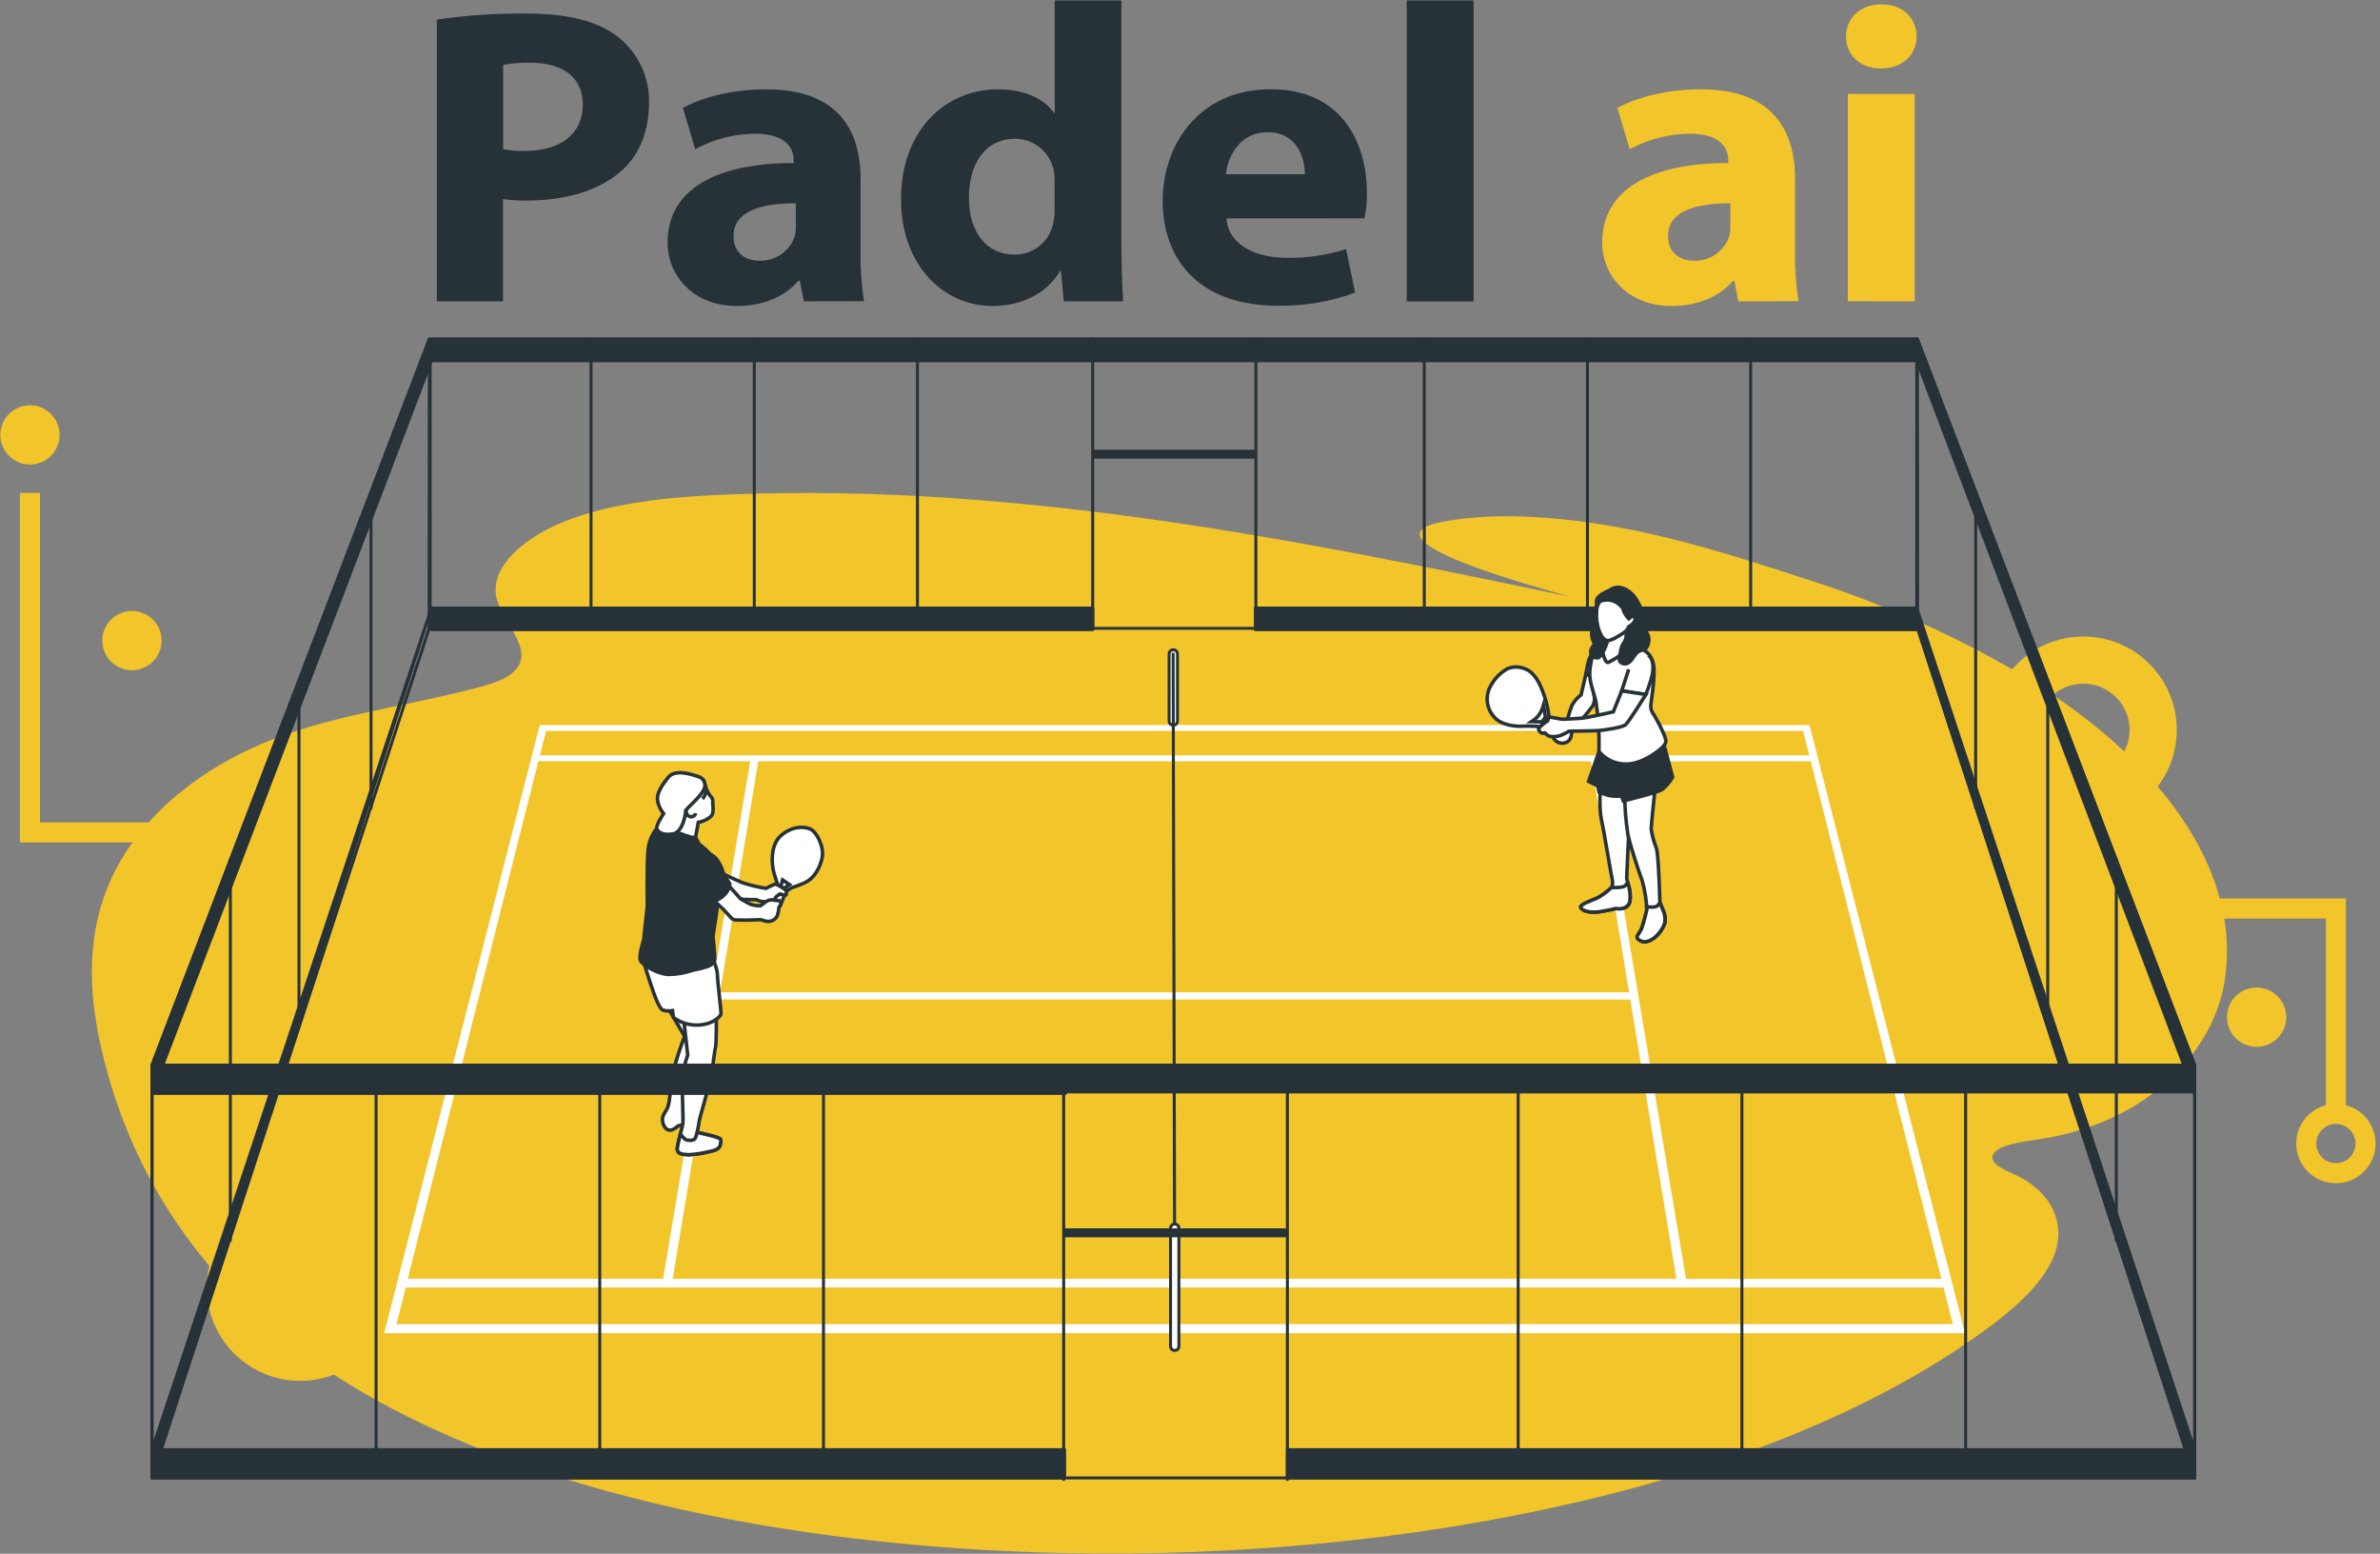 <svg width="501" height="327" viewBox="0 0 501 327" fill="none" xmlns="http://www.w3.org/2000/svg">
<rect x="0" y="0" width="501" height="327" fill="#808080" stroke="none"/>
<g clip-path="url(#clip0_188_128)">
<path d="M438.556 168.309C446.67 168.309 453.248 161.73 453.248 153.616C453.248 145.502 446.67 138.924 438.556 138.924C430.442 138.924 423.864 145.502 423.864 153.616C423.864 161.73 430.442 168.309 438.556 168.309Z" stroke="#F2C52B" stroke-width="9.939" stroke-miterlimit="10"/>
<path d="M63.189 285.646C71.303 285.646 77.881 279.068 77.881 270.953C77.881 262.839 71.303 256.261 63.189 256.261C55.074 256.261 48.496 262.839 48.496 270.953C48.496 279.068 55.074 285.646 63.189 285.646Z" stroke="#F2C52B" stroke-width="9.939" stroke-miterlimit="10"/>
<path d="M468.667 196.908C466.978 176.947 451.07 157.906 427.739 143.39C414.085 134.896 397.831 127.524 380.217 121.867C361.944 115.956 342.067 109.412 320.391 108.711C315.024 108.479 309.648 108.801 304.348 109.674C284.378 113.203 324.934 123.944 330.245 125.523C273.738 113.735 215.281 101.787 154.417 104.025C142.68 104.447 130.537 105.494 120.413 109.133C110.289 112.773 102.681 119.595 104.614 126.207C106.21 131.67 113.531 137.682 107.257 142.073C105.467 143.331 102.858 144.1 100.3 144.775C87.161 148.22 72.874 150.146 60.486 154.46C41.302 161.148 28.644 173.037 23.189 185.45C17.735 197.862 18.782 210.782 21.948 223.228C27.901 246.685 41.699 269.839 67.925 287.723C105.383 313.283 165.031 325.636 224.139 326.861C295.667 328.347 372.229 313.164 417.505 280.191C424.26 275.302 430.331 269.906 432.527 263.877C434.722 257.848 432.299 251.059 424.235 247.251C422.065 246.229 419.278 245.148 419.413 243.502C419.591 241.273 424.564 240.437 428.372 239.905C453.307 236.426 466.725 219.969 468.456 205.344C468.813 202.546 468.884 199.72 468.667 196.908Z" fill="#F2C52B"/>
<path d="M113.607 152.594L111.978 158.969L83.336 270.962L80.879 280.571H413.629L411.172 270.962L382.539 158.969L380.918 152.594H113.607ZM151.327 210.359H343.182L352.892 269.121H141.616L151.327 210.359ZM336.578 160.219H381.179L408.673 269.146H354.919L336.578 160.219ZM342.928 208.848H151.58L159.618 160.219H334.898L342.928 208.848ZM139.589 269.121H85.835L113.337 160.194H157.93L139.589 269.121ZM411.088 278.679H83.463L85.413 270.962H409.137L411.088 278.679ZM336.367 158.969H113.65L114.95 153.819H379.558L380.858 158.969H336.367Z" fill="white"/>
<path d="M246.946 152.611C246.722 152.611 246.507 152.522 246.349 152.364C246.191 152.205 246.102 151.991 246.102 151.767V137.623C246.102 137.39 246.194 137.167 246.359 137.002C246.523 136.838 246.747 136.745 246.98 136.745C247.213 136.745 247.436 136.838 247.601 137.002C247.765 137.167 247.858 137.39 247.858 137.623V151.733C247.863 151.853 247.843 151.972 247.798 152.083C247.754 152.194 247.686 152.295 247.6 152.378C247.514 152.461 247.411 152.525 247.298 152.565C247.185 152.605 247.065 152.621 246.946 152.611Z" fill="white" stroke="#263238" stroke-width="0.625" stroke-linecap="round" stroke-linejoin="round"/>
<path d="M246.946 137.623L247.25 257.595" stroke="#263238" stroke-width="0.625" stroke-linecap="round" stroke-linejoin="round"/>
<path d="M247.25 284.202C247.026 284.202 246.811 284.113 246.653 283.954C246.494 283.796 246.405 283.581 246.405 283.357V258.481C246.405 258.249 246.498 258.025 246.662 257.86C246.827 257.696 247.051 257.603 247.283 257.603C247.516 257.603 247.74 257.696 247.904 257.86C248.069 258.025 248.162 258.249 248.162 258.481V283.324C248.167 283.443 248.146 283.562 248.102 283.674C248.058 283.785 247.99 283.885 247.904 283.968C247.817 284.051 247.715 284.115 247.602 284.155C247.489 284.196 247.369 284.211 247.25 284.202Z" fill="white" stroke="#263238" stroke-width="0.625" stroke-linecap="round" stroke-linejoin="round"/>
<path d="M230.041 127.963H90.817V132.515H230.041V127.963Z" fill="#263238" stroke="#263238" stroke-width="0.625" stroke-linecap="round" stroke-linejoin="round"/>
<path d="M403.488 127.963H264.264V132.515H403.488V127.963Z" fill="#263238" stroke="#263238" stroke-width="0.625" stroke-linecap="round" stroke-linejoin="round"/>
<path d="M230.041 71.364H90.817V75.915H230.041V71.364Z" fill="#263238" stroke="#263238" stroke-width="0.625" stroke-linecap="round" stroke-linejoin="round"/>
<path d="M403.488 71.364H229.636V75.915H403.488V71.364Z" fill="#263238" stroke="#263238" stroke-width="0.625" stroke-linecap="round" stroke-linejoin="round"/>
<path d="M403.488 71.364H90.555V132.236H403.488V71.364Z" stroke="#263238" stroke-width="0.625" stroke-linecap="round" stroke-linejoin="round"/>
<path d="M193.124 71.347V131.738" stroke="#263238" stroke-width="0.625" stroke-linecap="round" stroke-linejoin="round"/>
<path d="M158.774 71.347V131.738" stroke="#263238" stroke-width="0.625" stroke-linecap="round" stroke-linejoin="round"/>
<path d="M124.416 71.347V131.738" stroke="#263238" stroke-width="0.625" stroke-linecap="round" stroke-linejoin="round"/>
<path d="M368.522 71.347V131.738" stroke="#263238" stroke-width="0.625" stroke-linecap="round" stroke-linejoin="round"/>
<path d="M334.163 71.347V131.738" stroke="#263238" stroke-width="0.625" stroke-linecap="round" stroke-linejoin="round"/>
<path d="M299.813 71.347V131.738" stroke="#263238" stroke-width="0.625" stroke-linecap="round" stroke-linejoin="round"/>
<path d="M230.016 71.347V131.738" stroke="#263238" stroke-width="0.625" stroke-linecap="round" stroke-linejoin="round"/>
<path d="M264.366 71.347V131.738" stroke="#263238" stroke-width="0.625" stroke-linecap="round" stroke-linejoin="round"/>
<path d="M229.965 95.581H264.104" stroke="#263238" stroke-width="1.883" stroke-linejoin="round"/>
<path d="M90.378 71.364L88.917 75.189L31.997 224.165V230.118L90.817 75.915L90.378 71.364Z" fill="#263238" stroke="#263238" stroke-width="0.625" stroke-linecap="round" stroke-linejoin="round"/>
<path d="M31.997 305.092L89.449 132.067L90.817 127.963L31.997 311.045V305.092Z" fill="#263238" stroke="#263238" stroke-width="0.625" stroke-linecap="round" stroke-linejoin="round"/>
<path d="M31.997 224.165L90.378 71.364L90.336 132.236L31.997 311.045V224.165Z" stroke="#263238" stroke-width="0.625" stroke-linecap="round" stroke-linejoin="round"/>
<path d="M48.496 261.065V180.839" stroke="#263238" stroke-width="0.625" stroke-linecap="round" stroke-linejoin="round"/>
<path d="M62.935 143.627V215.789" stroke="#263238" stroke-width="0.625" stroke-linecap="round" stroke-linejoin="round"/>
<path d="M78.101 103.569V170.073" stroke="#263238" stroke-width="0.625" stroke-linecap="round" stroke-linejoin="round"/>
<path d="M403.488 127.963L461.962 305.092V311.045L403.665 132.236L403.488 127.963Z" fill="#263238" stroke="#263238" stroke-width="0.625" stroke-linecap="round" stroke-linejoin="round"/>
<path d="M403.488 75.915L461.962 230.118V224.165L403.623 71.364L403.488 75.915Z" fill="#263238" stroke="#263238" stroke-width="0.625" stroke-linecap="round" stroke-linejoin="round"/>
<path d="M462.004 224.165L403.623 71.364L403.665 132.236L462.004 311.045V224.165Z" stroke="#263238" stroke-width="0.625" stroke-linecap="round" stroke-linejoin="round"/>
<path d="M445.497 261.065V180.839" stroke="#263238" stroke-width="0.625" stroke-linecap="round" stroke-linejoin="round"/>
<path d="M431.058 143.627V215.789" stroke="#263238" stroke-width="0.625" stroke-linecap="round" stroke-linejoin="round"/>
<path d="M415.884 103.569V170.073" stroke="#263238" stroke-width="0.625" stroke-linecap="round" stroke-linejoin="round"/>
<path d="M462.005 224.165H31.997V311.045H462.005V224.165Z" stroke="#263238" stroke-width="0.625" stroke-linecap="round" stroke-linejoin="round"/>
<path d="M173.348 224.663V310.977" stroke="#263238" stroke-width="0.625" stroke-linecap="round" stroke-linejoin="round"/>
<path d="M126.256 224.663V310.977" stroke="#263238" stroke-width="0.625" stroke-linecap="round" stroke-linejoin="round"/>
<path d="M79.164 224.663V310.977" stroke="#263238" stroke-width="0.625" stroke-linecap="round" stroke-linejoin="round"/>
<path d="M413.773 224.663V310.977" stroke="#263238" stroke-width="0.625" stroke-linecap="round" stroke-linejoin="round"/>
<path d="M366.681 224.663V310.977" stroke="#263238" stroke-width="0.625" stroke-linecap="round" stroke-linejoin="round"/>
<path d="M319.581 224.663V310.977" stroke="#263238" stroke-width="0.625" stroke-linecap="round" stroke-linejoin="round"/>
<path d="M223.911 224.663V311.374" stroke="#263238" stroke-width="0.625" stroke-linecap="round" stroke-linejoin="round"/>
<path d="M271.002 224.663V311.374" stroke="#263238" stroke-width="0.625" stroke-linecap="round" stroke-linejoin="round"/>
<path d="M223.877 259.453H270.91" stroke="#263238" stroke-width="1.883" stroke-linejoin="round"/>
<path d="M224.113 305.092H31.997V311.045H224.113V305.092Z" fill="#263238" stroke="#263238" stroke-width="0.625" stroke-linecap="round" stroke-linejoin="round"/>
<path d="M461.963 305.092H270.986V311.045H461.963V305.092Z" fill="#263238" stroke="#263238" stroke-width="0.625" stroke-linecap="round" stroke-linejoin="round"/>
<path d="M461.962 230.118V224.165H224.299V230.118" fill="#263238"/>
<path d="M461.962 230.118V224.165H224.299V230.118" stroke="#263238" stroke-width="0.625" stroke-linecap="round" stroke-linejoin="round"/>
<path d="M333.826 141.93L332.821 146.244C332.011 146.845 331.345 147.618 330.87 148.507C330.431 149.639 329.545 152.729 329.545 152.729C329.545 152.729 326.53 154.621 326.969 155.263C327.213 155.722 327.615 156.078 328.101 156.265C328.587 156.451 329.124 156.455 329.612 156.276C330.997 155.769 330.803 154.072 330.803 154.072C330.803 154.072 335.025 149.006 335.337 148.474C335.55 147.975 335.656 147.437 335.65 146.895C335.65 146.895 334.805 141.609 334.957 141.237C335.109 140.866 334.011 141.364 333.826 141.93Z" fill="white" stroke="#263238" stroke-width="0.743" stroke-miterlimit="10"/>
<path d="M335.59 136.703C334.973 137.578 334.523 138.56 334.265 139.599C333.952 141.111 333.825 141.93 333.825 141.93L334.67 142.174L336.62 136.829C336.62 136.829 336.342 136.112 335.59 136.703Z" fill="white" stroke="#263238" stroke-width="0.743" stroke-miterlimit="10"/>
<path d="M336.941 164.821C336.941 164.821 336.519 169.888 337.102 172.471C337.684 175.055 339.264 184.876 339.432 185.374C339.497 185.85 339.439 186.336 339.264 186.784C338.389 187.624 337.413 188.353 336.359 188.954C335.109 189.537 332.441 190.364 332.779 191.031C333.116 191.698 334.687 192.196 336.773 191.876C338.858 191.555 340.099 191.209 340.099 191.209C340.099 191.209 342.683 191.707 343.097 189.705C343.511 187.704 342.43 185.382 342.43 184.8C342.43 184.217 342.844 175.233 342.928 174.397C343.013 173.561 343.097 166.24 343.097 166.24L336.941 164.821Z" fill="white" stroke="#263238" stroke-width="0.743" stroke-miterlimit="10"/>
<path d="M342.641 185.754C342.492 185.965 342.331 186.168 342.16 186.362C341.662 186.944 339.247 186.775 339.247 186.775C338.372 187.616 337.396 188.345 336.342 188.945C335.092 189.528 332.424 190.356 332.762 191.023C333.099 191.69 334.67 192.188 336.756 191.867C338.841 191.546 340.083 191.2 340.083 191.2C340.083 191.2 342.666 191.698 343.08 189.697C343.247 188.366 343.096 187.015 342.641 185.754Z" fill="white" stroke="#263238" stroke-width="0.743" stroke-miterlimit="10"/>
<path d="M342.008 167.304C342.032 170.091 342.255 172.874 342.675 175.629C343.257 178.205 344.836 183.035 345.664 185.281C346.248 187.313 346.585 189.408 346.669 191.521C346.669 191.521 346.162 193.683 345.664 195.186C345.166 196.689 343.975 197.094 345.081 197.845C346.187 198.597 347.327 198.014 348.163 197.432C349.241 196.603 350.052 195.475 350.494 194.189C350.58 193.49 350.523 192.78 350.325 192.104L349.413 189.942C349.413 189.942 349.16 179.868 348.661 178.458C348.142 177.175 347.779 175.834 347.581 174.464C347.581 173.62 348.425 165.725 348.425 165.725L342.008 167.304Z" fill="white" stroke="#263238" stroke-width="0.743" stroke-miterlimit="10"/>
<path d="M350.452 194.189C350.538 193.49 350.48 192.78 350.283 192.104L349.438 190.018C349.274 190.173 349.124 190.342 348.991 190.525C348.569 191.107 346.905 190.854 346.905 190.854L346.618 190.93L346.66 191.521C346.66 191.521 346.154 193.683 345.655 195.186C345.157 196.689 343.967 197.094 345.073 197.845C346.179 198.597 347.319 198.014 348.155 197.432C349.22 196.598 350.019 195.471 350.452 194.189Z" fill="white" stroke="#263238" stroke-width="0.743" stroke-miterlimit="10"/>
<path d="M336.595 158.159L334.408 164.441L336.333 165.395L336.621 166.746C336.621 166.746 337.676 167.126 338.639 167.413C339.523 167.582 340.429 167.616 341.324 167.515L341.712 168.57C341.712 168.57 348.822 166.839 349.878 166.164C350.763 165.438 351.512 164.56 352.09 163.571L350.3 156.816C350.064 156.805 349.829 156.842 349.609 156.925C349.388 157.008 349.186 157.135 349.016 157.298C348.341 157.88 345.36 159.831 342.768 159.603C340.175 159.375 337.001 157.205 337.001 157.205L336.595 158.159Z" fill="#263238" stroke="#263238" stroke-width="0.743" stroke-miterlimit="10"/>
<path d="M335.59 136.703C335.59 136.703 334.518 140.224 334.645 142.174C334.771 144.125 335.59 145.957 335.962 147.781C336.345 150.215 336.557 152.673 336.595 155.136V158.159C337.268 158.979 338.113 159.641 339.07 160.098C340.028 160.554 341.074 160.795 342.134 160.802C345.909 160.929 349.996 157.424 350.308 156.842C350.621 156.259 350.874 156.276 350.435 154.95C349.797 153.4 349.041 151.901 348.172 150.466C347.765 149.963 347.524 149.347 347.479 148.702C347.479 148.009 348.552 142.099 348.045 139.768C347.539 137.437 346.162 137.066 346.036 136.753C345.909 136.441 338.985 133.435 335.59 136.703Z" fill="white" stroke="#263238" stroke-width="0.743" stroke-miterlimit="10"/>
<path d="M337.288 136.889C337.288 136.889 337.786 139.599 338.546 139.422C339.698 138.834 340.792 138.138 341.814 137.345C342.39 136.275 342.876 135.16 343.266 134.009C343.37 133.648 343.386 133.268 343.314 132.9C343.242 132.531 343.084 132.185 342.852 131.89C342.54 131.696 341.535 132.143 340.209 132.835C338.883 133.528 337.38 134.153 337.38 134.153L337.288 136.889Z" fill="white" stroke="#263238" stroke-width="0.743" stroke-miterlimit="10"/>
<path d="M338.732 124.29C338.732 124.29 336.156 125.236 336.089 126.426C336.021 127.617 336.089 128.884 336.089 128.884C335.752 129.981 335.47 131.094 335.244 132.219C335.073 132.74 335.019 133.292 335.085 133.836C335.15 134.38 335.334 134.903 335.624 135.369C335.683 135.808 334.78 136.373 334.864 137.252C334.949 138.13 335.557 138.451 336.317 138.451C337.077 138.451 338.14 135.808 338.2 135.495C338.252 135.261 338.317 135.03 338.394 134.803L342.227 132.852C342.4 133.543 342.334 134.272 342.042 134.921C341.571 135.508 341.267 136.211 341.163 136.956C341.163 137.581 340.226 139.287 341.67 139.658C343.114 140.03 343.747 138.273 344.44 137.522C344.868 137.069 345.455 136.8 346.078 136.77C346.264 136.703 346.922 136.264 347.083 134.879C347.243 133.494 346.137 132.743 346.01 131.729C345.999 130.515 345.808 129.308 345.444 128.149C345.075 127.177 344.566 126.264 343.933 125.439C343.072 124.375 340.809 122.669 338.732 124.29Z" fill="#263238" stroke="#263238" stroke-width="0.743" stroke-miterlimit="10"/>
<path d="M336.781 126.57C336.285 127.242 336.04 128.067 336.088 128.901C336.01 130.18 336.182 131.462 336.595 132.675C337.034 133.807 337.541 134.693 338.36 134.82C339.179 134.947 341.687 133.308 342.193 132.869C342.484 132.597 342.709 132.262 342.852 131.89C342.852 131.89 343.983 131.256 344.11 130.632C344.237 130.007 344.363 129.5 343.857 129.627C343.486 129.747 343.144 129.943 342.852 130.201C342.419 129.73 342.058 129.198 341.78 128.622C341.653 128.124 341.78 128.183 341.214 127.558C340.672 126.949 339.952 126.526 339.157 126.349C338.361 126.171 337.53 126.249 336.781 126.57Z" fill="white" stroke="#263238" stroke-width="0.743" stroke-miterlimit="10"/>
<path d="M342.852 140.857L341.375 145.4L346.441 146.16C347.019 144.794 347.482 143.381 347.826 141.938C348.138 140.249 347.952 138.56 346.981 137.91" fill="white"/>
<path d="M342.852 140.857L341.375 145.4L346.441 146.16C347.019 144.794 347.482 143.381 347.826 141.938C348.138 140.249 347.952 138.56 346.981 137.91" stroke="#263238" stroke-width="0.743" stroke-miterlimit="10"/>
<path d="M317.343 140.731C315.889 141.539 314.689 142.738 313.881 144.193C313.243 145.24 312.965 146.467 313.09 147.687C313.215 148.906 313.736 150.052 314.573 150.948C316.144 152.713 319.167 152.898 320.357 152.839C321.548 152.78 322.815 152.839 323.195 152.839C323.593 152.861 323.991 152.903 324.385 152.966L326.074 150.889C325.862 149.056 325.42 147.257 324.757 145.535C323.625 142.521 322.3 141.136 320.856 140.697C319.724 140.257 318.466 140.27 317.343 140.731Z" fill="white" stroke="#263238" stroke-width="0.743" stroke-miterlimit="10"/>
<path d="M324.892 148.474C324.654 149.29 324.271 150.057 323.76 150.737C323.369 151.169 322.923 151.55 322.435 151.868L324.579 151.927L325.331 150.922L324.892 148.474Z" fill="white" stroke="#263238" stroke-width="0.743" stroke-miterlimit="10"/>
<path d="M341.374 145.4L339.618 149.808C339.618 149.808 334.391 151.007 333.074 151.133C331.757 151.26 328.852 151.378 328.852 151.378L326.083 150.88L325.77 151.725C325.77 151.725 323.693 153.109 323.887 153.548C324.081 153.988 324.453 154.393 324.824 154.3L325.204 154.241C325.499 154.597 325.893 154.859 326.336 154.992C327.102 155.097 327.883 155.01 328.607 154.739C329.232 154.494 330.296 153.895 330.296 153.895C330.296 153.895 334.45 153.836 336.08 153.776C337.71 153.717 341.434 153.084 342.126 152.577C342.818 152.071 346.466 146.16 346.466 146.16L341.374 145.4Z" fill="white" stroke="#263238" stroke-width="0.743" stroke-miterlimit="10"/>
<path d="M140.071 211.178L144.115 218.094C143.159 220.58 142.341 223.117 141.667 225.694C141.244 227.923 141.033 231.756 140.603 232.93C140.172 234.104 139.117 234.838 139.539 236.308C139.961 237.777 140.814 237.996 141.455 237.794C141.932 237.599 142.365 237.312 142.731 236.949L144.757 236.417L145.069 233.335C145.069 233.335 148.447 215.671 148.371 214.607C148.295 213.543 143.583 210.57 143.161 210.461C142.111 210.602 141.076 210.842 140.071 211.178Z" fill="white" stroke="#263238" stroke-width="0.743" stroke-miterlimit="10"/>
<path d="M143.921 214.497L144.766 222.046C144.15 223.779 143.756 225.584 143.592 227.416C143.592 229.434 143.845 235.725 143.761 236.392C143.676 237.059 142.747 240.251 142.587 241.594C142.427 242.936 143.845 242.936 144.85 243.021C146.236 242.96 147.613 242.765 148.962 242.438C150.381 242.185 151.495 241.847 151.639 240.842C151.782 239.837 151.892 239.753 151.056 239.415C150.22 239.077 146.775 238.326 146.775 238.326L147.282 235.472C147.282 235.472 149.376 228.092 149.714 226.327C150.051 224.562 150.465 220.788 150.634 220.289C150.803 219.791 150.803 214.083 150.803 214.083L143.921 214.497Z" fill="white" stroke="#263238" stroke-width="0.743" stroke-miterlimit="10"/>
<path d="M151.056 239.415C150.212 239.077 146.775 238.326 146.775 238.326C146.775 238.326 146.446 239.668 146.108 239.837C145.77 240.006 144.512 240.166 144.006 239.584C143.786 239.322 143.499 238.984 143.212 238.697C142.95 239.753 142.671 240.918 142.587 241.594C142.418 242.936 143.845 242.936 144.85 243.021C146.236 242.96 147.613 242.765 148.962 242.438C150.381 242.185 151.495 241.847 151.639 240.842C151.782 239.837 151.892 239.753 151.056 239.415Z" fill="white" stroke="#263238" stroke-width="0.743" stroke-miterlimit="10"/>
<path d="M135.46 202.177C135.46 202.177 135.629 203.022 136.719 206.349C137.808 209.675 138.779 212.259 139.522 212.58C140.187 212.783 140.89 212.823 141.574 212.698L141.751 214.125C143.247 215.247 145.085 215.814 146.953 215.73C150.153 215.612 151.639 213.897 151.757 213.441C151.875 212.985 151.014 206.526 151.014 204.997C150.903 203.845 150.531 202.733 149.925 201.747L135.46 202.177Z" fill="white" stroke="#263238" stroke-width="0.743" stroke-miterlimit="10"/>
<path d="M163.688 186.184C163.688 186.184 163.553 185.593 163.03 184.09C162.506 182.587 161.924 178.07 164.339 175.917C166.754 173.763 169.405 173.882 170.688 174.54C171.972 175.199 173.568 178.331 173.044 180.62C172.521 182.908 171.28 184.842 169.574 185.686C167.868 186.531 166.5 186.792 166.374 186.995C166.119 187.209 165.835 187.386 165.529 187.519L164.254 190.55L162.565 189.807L163.612 186.927L163.688 186.184Z" fill="white" stroke="#263238" stroke-width="0.743" stroke-miterlimit="10"/>
<path d="M164.735 185.196L166.179 186.176L165.065 186.961L164.339 186.64L164.735 185.196Z" fill="white" stroke="#263238" stroke-width="0.743" stroke-miterlimit="10"/>
<path d="M151.85 183.761C151.85 183.761 154.662 185.07 156.165 185.728C157.817 186.281 159.511 186.697 161.231 186.97C161.868 186.624 162.525 186.317 163.199 186.049C163.393 186.049 165.42 187.096 165.487 187.493C165.555 187.89 165.614 188.405 165.293 188.405C164.913 188.356 164.54 188.269 164.178 188.143C164.178 188.143 163.781 188.405 163.461 188.667C163.233 188.899 163.078 189.193 163.013 189.511C162.428 189.525 161.847 189.607 161.282 189.756C160.564 189.83 159.84 189.686 159.205 189.342C159.205 189.342 156.714 189.342 155.869 189.216C155.025 189.089 153.446 188.819 153.446 188.819L151.85 183.761Z" fill="white" stroke="#263238" stroke-width="0.743" stroke-miterlimit="10"/>
<path d="M147.121 177.614C146.923 177.142 146.686 176.687 146.412 176.254C145.998 175.604 142.038 174.422 142.038 174.422C142.038 174.422 138.492 174.034 138.255 174.346C137.229 175.621 136.595 177.167 136.431 178.796C136.136 181.456 136.254 190.845 136.254 190.845L135.486 197.82C135.486 197.82 134.363 201.299 134.835 202.186C135.308 203.072 138.264 204.964 140.679 205.082C142.511 205.064 144.329 204.744 146.057 204.136C147.081 203.958 148.088 203.701 149.072 203.368C149.84 203.013 150.313 202.658 150.431 202.067C150.55 201.476 150.077 197.001 150.077 197.001C150.077 197.001 151.318 189.849 151.259 187.485C151.2 185.12 150.55 181.05 149.84 180.105C149.015 179.19 148.105 178.356 147.121 177.614Z" fill="#263238" stroke="#263238" stroke-width="0.743" stroke-miterlimit="10"/>
<path d="M148.219 164.542C148.219 164.542 148.869 166.924 149.528 167.506C149.746 167.702 149.907 167.952 149.995 168.232C150.083 168.511 150.093 168.809 150.026 169.094C150.137 169.787 150.137 170.494 150.026 171.188C149.815 171.99 148.658 172.497 148.219 172.708C147.826 172.874 147.415 172.996 146.995 173.071L146.412 176.254C145.999 176.282 145.584 176.233 145.188 176.111C144.343 175.891 142.367 175.097 142.367 175.097C142.62 174.495 142.79 173.862 142.874 173.214C142.945 172.065 143.163 170.93 143.524 169.837C143.887 169.187 145.694 167.38 146.488 166.29C146.975 165.625 147.558 165.036 148.219 164.542Z" fill="white" stroke="#263238" stroke-width="0.743" stroke-miterlimit="10"/>
<path d="M144.419 170.107C144.419 170.107 144.276 171.483 145.069 171.796C145.2 171.861 145.344 171.895 145.49 171.897C145.636 171.898 145.78 171.866 145.912 171.803C146.043 171.741 146.159 171.649 146.25 171.535C146.341 171.421 146.405 171.288 146.437 171.146" fill="white"/>
<path d="M144.419 170.107C144.419 170.107 144.276 171.483 145.069 171.796C145.2 171.861 145.344 171.895 145.49 171.897C145.636 171.898 145.78 171.866 145.912 171.803C146.043 171.741 146.159 171.649 146.25 171.535C146.341 171.421 146.405 171.288 146.437 171.146" stroke="#263238" stroke-width="0.743" stroke-miterlimit="10"/>
<path d="M148.641 166.442C148.572 167.073 148.303 167.665 147.873 168.131Z" fill="white"/>
<path d="M148.641 166.442C148.572 167.073 148.303 167.665 147.873 168.131" stroke="#263238" stroke-width="0.743" stroke-miterlimit="10"/>
<path d="M140.696 163.588C140.696 163.588 138.677 165.86 138.424 167.625C138.171 169.389 139.691 171.239 139.691 171.239C139.691 171.239 138.095 173.594 138.255 174.346C138.416 175.097 139.437 175.857 141.633 175.52C143.828 175.182 144.402 170.901 144.318 170.647C144.234 170.394 147.594 167.625 148.185 166.113C148.318 165.858 148.39 165.576 148.396 165.289C148.402 165.001 148.341 164.717 148.22 164.456C148.098 164.196 147.918 163.967 147.694 163.787C147.47 163.607 147.208 163.482 146.927 163.419C145.905 163.082 142.123 161.739 140.696 163.588Z" fill="white" stroke="#263238" stroke-width="0.743" stroke-miterlimit="10"/>
<path d="M153.632 186.64L155.903 189.174L157.845 190.254C158.555 190.528 159.314 190.655 160.074 190.626L161.316 189.714C161.569 189.549 161.855 189.442 162.154 189.4C162.453 189.357 162.758 189.381 163.047 189.469C163.503 189.553 164.203 189.469 164.288 189.756C164.372 190.043 164.415 190.33 164.288 190.499C164.162 190.639 164.051 190.791 163.959 190.955C163.929 191.653 163.774 192.339 163.503 192.982C163.313 193.258 163.061 193.488 162.769 193.652C162.476 193.816 162.149 193.91 161.814 193.927C161.315 193.916 160.824 193.804 160.37 193.598C160.167 193.471 157.271 193.725 156.148 193.64C155.025 193.556 154.375 193.843 153.75 192.982C152.715 191.815 151.613 190.709 150.448 189.672L153.632 186.64Z" fill="white" stroke="#263238" stroke-width="0.743" stroke-miterlimit="10"/>
<path d="M147.358 180.155C146.655 180.477 146.044 180.969 145.579 181.587C145.115 182.205 144.812 182.929 144.698 183.693C144.225 186.412 145.053 187.358 145.542 187.713C146.04 187.951 146.586 188.072 147.138 188.067L149.089 190.136C149.089 190.136 151.512 189.486 152.576 188.245C153.163 187.654 153.538 186.885 153.64 186.058L152.281 183.812C152.281 183.812 151.63 181.278 150.271 180.274C149.948 179.982 149.548 179.788 149.119 179.715C148.69 179.642 148.249 179.692 147.848 179.86" fill="#263238"/>
<path d="M147.358 180.155C146.655 180.477 146.044 180.969 145.579 181.587C145.115 182.205 144.812 182.929 144.698 183.693C144.225 186.412 145.053 187.358 145.542 187.713C146.04 187.951 146.586 188.072 147.138 188.067L149.089 190.136C149.089 190.136 151.512 189.486 152.576 188.245C153.163 187.654 153.538 186.885 153.64 186.058L152.281 183.812C152.281 183.812 151.63 181.278 150.271 180.274C149.948 179.982 149.548 179.788 149.119 179.715C148.69 179.642 148.249 179.692 147.848 179.86" stroke="#263238" stroke-width="0.743" stroke-miterlimit="10"/>
<path d="M91.957 4.124C98.249 3.199 104.605 2.776 110.964 2.858C119.603 2.858 125.851 4.479 130.022 7.713C132.13 9.355 133.825 11.467 134.971 13.88C136.118 16.293 136.684 18.941 136.626 21.612C136.626 27.523 134.65 32.513 130.943 35.84C126.13 40.197 118.952 42.215 110.677 42.215C109.073 42.224 107.47 42.12 105.881 41.903V63.418H91.957V4.124ZM105.915 31.407C107.455 31.687 109.02 31.806 110.584 31.761C118.066 31.761 122.685 28.114 122.685 22.017C122.685 16.486 118.758 13.202 111.657 13.202C109.733 13.159 107.809 13.309 105.915 13.649V31.407Z" fill="#263238"/>
<path d="M169.211 63.418L168.367 59.086H168.063C165.116 62.556 160.463 64.397 155.143 64.397C145.939 64.397 140.527 58.022 140.527 51.047C140.527 39.682 151.065 34.295 167.066 34.312V33.754C167.066 31.441 165.774 28.122 158.791 28.139C154.438 28.2 150.166 29.322 146.345 31.407L143.752 22.709C146.902 20.97 153.041 18.8 161.333 18.8C176.388 18.8 181.151 27.387 181.151 37.63V52.829C181.084 56.364 181.324 59.899 181.868 63.392L169.211 63.418ZM167.522 42.781C160.125 42.781 154.409 44.469 154.409 49.663C154.409 53.175 156.79 54.881 159.99 54.881C161.571 54.898 163.118 54.427 164.419 53.53C165.721 52.634 166.713 51.356 167.26 49.874C167.455 49.115 167.543 48.334 167.522 47.552V42.781Z" fill="#263238"/>
<path d="M236.053 0.114V50.389C236.053 55.337 236.23 60.522 236.425 63.418H223.927L223.336 57.026H223.142C220.297 61.923 214.816 64.397 208.982 64.397C198.317 64.397 189.679 55.556 189.679 41.995C189.611 27.337 199.153 18.8 209.944 18.8C215.534 18.8 219.815 20.717 221.833 23.731H222.019V0.088L236.053 0.114ZM221.994 38.306C222.011 37.48 221.949 36.654 221.808 35.84C221.428 33.962 220.408 32.274 218.922 31.065C217.436 29.856 215.576 29.201 213.66 29.211C207.217 29.211 203.958 34.725 203.958 41.599C203.958 48.945 207.707 53.581 213.558 53.581C215.457 53.602 217.304 52.966 218.787 51.781C220.271 50.596 221.299 48.935 221.698 47.079C221.917 46.072 222.016 45.043 221.994 44.014V38.306Z" fill="#263238"/>
<path d="M258.168 45.964C258.581 51.596 264.349 54.264 270.91 54.264C275.131 54.327 279.335 53.702 283.356 52.415L285.256 61.594C280.009 63.511 274.452 64.442 268.866 64.338C253.549 64.338 244.75 55.734 244.75 42.13C244.75 31.044 251.919 18.783 267.549 18.783C282.199 18.783 287.738 29.76 287.738 40.577C287.765 42.38 287.595 44.181 287.232 45.947L258.168 45.964ZM274.676 36.676C274.676 33.408 273.181 27.826 266.789 27.826C260.878 27.826 258.438 33.07 258.049 36.676H274.676Z" fill="#263238"/>
<path d="M296.123 0.113H310.199V63.443H296.123V0.113Z" fill="#263238"/>
<path d="M365.93 63.418L365.085 59.086H364.806C361.86 62.556 357.207 64.397 351.887 64.397C342.683 64.397 337.271 58.022 337.271 51.047C337.271 39.682 347.809 34.295 363.81 34.312V33.754C363.81 31.441 362.518 28.122 355.535 28.139C351.174 28.196 346.892 29.318 343.063 31.407L340.471 22.709C343.621 20.97 349.759 18.8 358.051 18.8C373.107 18.8 377.861 27.387 377.861 37.63V52.829C377.796 56.365 378.039 59.899 378.587 63.392L365.93 63.418ZM364.241 42.781C356.844 42.781 351.127 44.469 351.127 49.663C351.127 53.175 353.508 54.881 356.709 54.881C358.289 54.898 359.836 54.427 361.138 53.53C362.439 52.634 363.432 51.356 363.979 49.874C364.173 49.115 364.262 48.334 364.241 47.552V42.781Z" fill="#F2C52B"/>
<path d="M403.454 7.662C403.454 11.445 400.583 14.418 395.897 14.418C391.447 14.418 388.568 11.42 388.585 7.662C388.601 3.905 391.515 0.907 396.024 0.907C400.533 0.907 403.404 3.77 403.454 7.662ZM388.981 63.392V19.779H403.057V63.418L388.981 63.392Z" fill="#F2C52B"/>
<path d="M461.962 191.208H491.719V234.433" stroke="#F2C52B" stroke-width="4.222" stroke-miterlimit="10"/>
<path d="M491.719 246.913C495.165 246.913 497.959 244.119 497.959 240.673C497.959 237.227 495.165 234.433 491.719 234.433C488.273 234.433 485.479 237.227 485.479 240.673C485.479 244.119 488.273 246.913 491.719 246.913Z" stroke="#F2C52B" stroke-width="4.222" stroke-miterlimit="10"/>
<path d="M36.058 175.19H6.31V103.738" stroke="#F2C52B" stroke-width="4.222" stroke-miterlimit="10"/>
<path d="M6.31 97.768C9.756 97.768 12.55 94.974 12.55 91.528C12.55 88.081 9.756 85.288 6.31 85.288C2.864 85.288 0.07 88.081 0.07 91.528C0.07 94.974 2.864 97.768 6.31 97.768Z" fill="#F2C52B"/>
<path d="M27.774 141.06C31.221 141.06 34.015 138.266 34.015 134.82C34.015 131.373 31.221 128.58 27.774 128.58C24.328 128.58 21.534 131.373 21.534 134.82C21.534 138.266 24.328 141.06 27.774 141.06Z" fill="#F2C52B"/>
<path d="M475.025 220.315C478.471 220.315 481.265 217.521 481.265 214.075C481.265 210.628 478.471 207.835 475.025 207.835C471.579 207.835 468.785 210.628 468.785 214.075C468.785 217.521 471.579 220.315 475.025 220.315Z" fill="#F2C52B"/>
<path d="M224.113 224.165H31.997V230.118H224.113V224.165Z" fill="#263238" stroke="#263238" stroke-width="0.625" stroke-linecap="round" stroke-linejoin="round"/>
</g>
<defs>
<clipPath id="clip0_188_128">
<rect width="500" height="326.823" fill="white" transform="translate(0.07 0.113)"/>
</clipPath>
</defs>
</svg>
